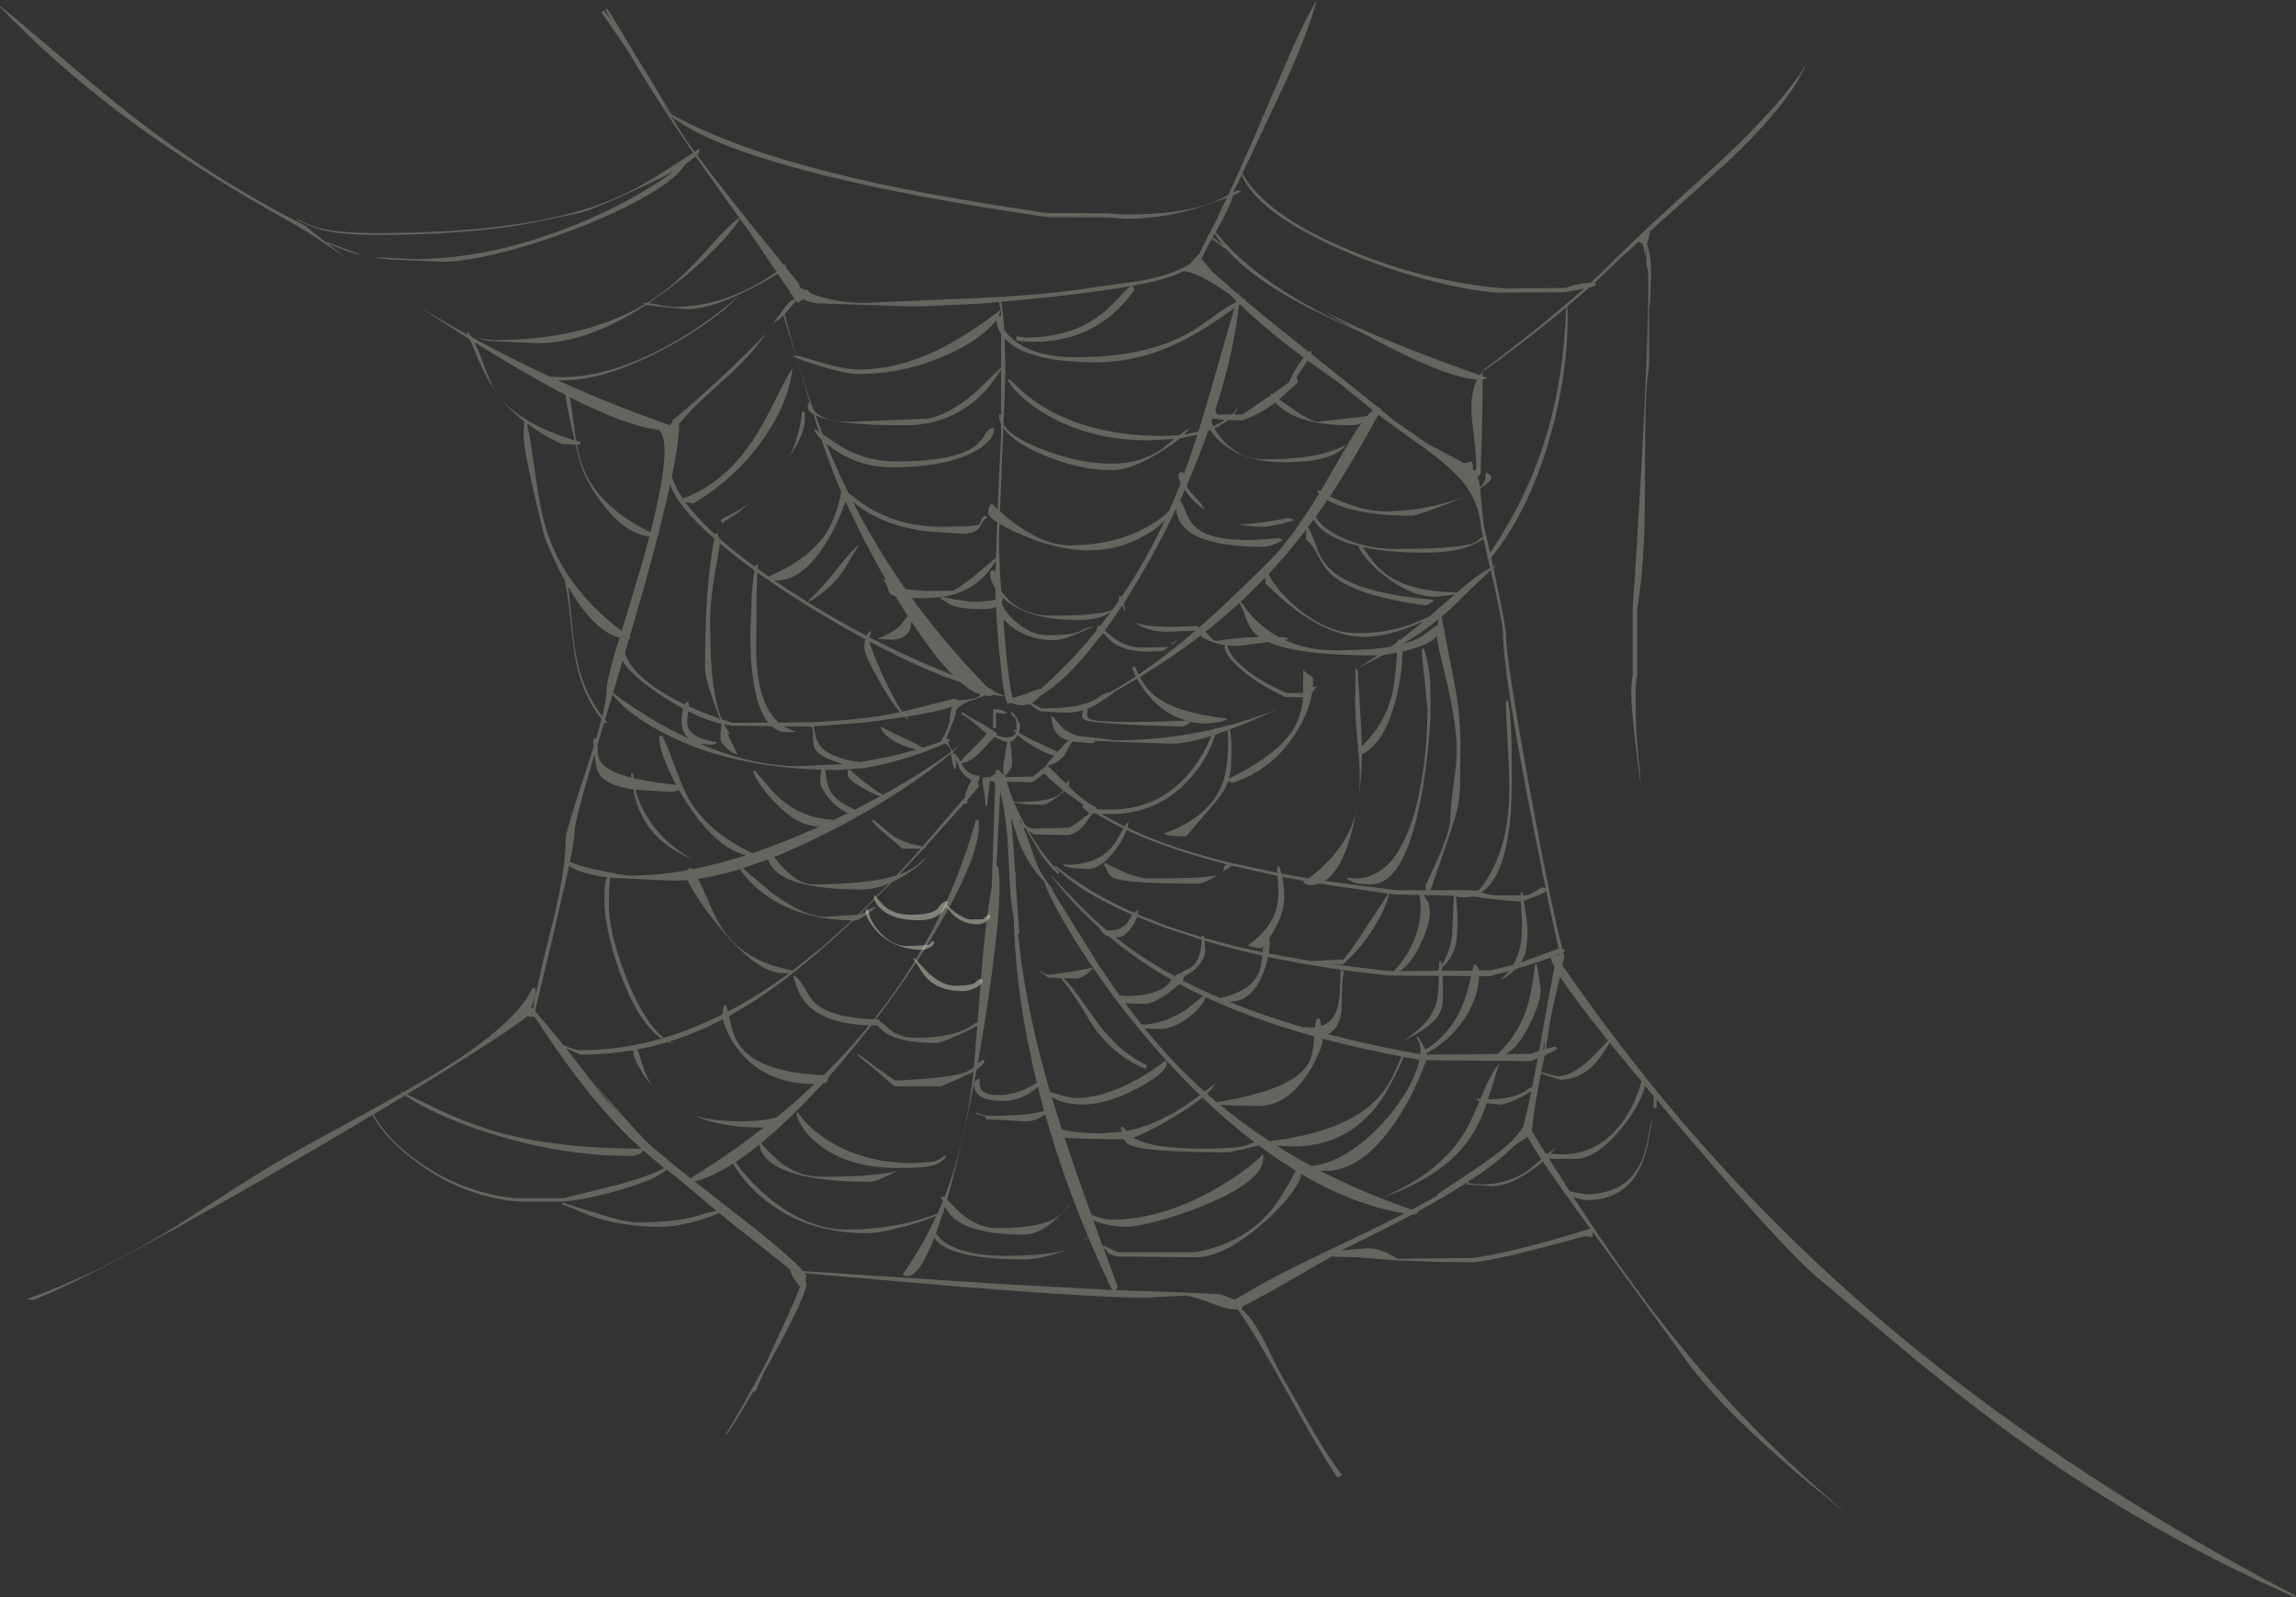 <?xml version="1.0" encoding="UTF-8" standalone="no"?>
<svg xmlns:ffdec="https://www.free-decompiler.com/flash" xmlns:xlink="http://www.w3.org/1999/xlink" ffdec:objectType="frame" height="712.05px" width="1023.4px" xmlns="http://www.w3.org/2000/svg">
  <rect width="100%" height="100%" fill="#333333" stroke="none"/>
  <g transform="matrix(1.0, 0.0, 0.0, 1.0, 183.95, -22.75)">
    <use ffdec:characterId="1538" height="42.55" transform="matrix(1.0, 0.0, 0.0, 1.0, 201.95, 422.0)" width="55.6" xlink:href="#shape0"/>
    <use ffdec:characterId="1540" height="712.05" id="am_Foreground" transform="matrix(1.0, 0.0, 0.0, 1.0, -183.95, 22.75)" width="1023.4" xlink:href="#sprite0"/>
  </g>
  <defs>
    <g id="shape0" transform="matrix(1.0, 0.0, 0.0, 1.0, -201.95, -422.0)">
      <path d="M257.05 430.35 L257.55 431.35 Q255.3 434.75 251.7 434.75 245.4 434.75 240.65 430.35 L237.85 426.9 236.05 429.3 Q232.45 432.95 225.55 432.95 214.4 432.95 209.05 428.2 205.55 425.15 205.55 422.0 L206.05 422.0 210.15 426.6 Q214.7 430.5 221.85 430.5 230.9 430.5 233.85 428.0 235.65 425.15 237.45 424.45 L238.35 424.5 238.55 425.3 238.1 426.35 241.5 429.2 Q246.2 432.65 249.15 432.65 L254.15 432.45 Q256.25 430.6 257.05 430.35 M253.0 459.2 L253.8 459.1 253.95 460.1 Q253.95 461.2 251.4 462.8 248.45 464.55 245.25 464.55 234.45 464.55 228.9 458.45 227.25 456.7 225.45 453.55 L223.0 449.85 223.5 449.8 230.2 456.75 Q236.25 462.15 241.85 462.15 248.7 462.15 250.65 460.85 L251.65 459.85 Q252.15 459.35 253.0 459.2 M203.15 432.8 Q201.95 430.6 201.95 430.05 L202.0 428.65 202.2 428.1 203.0 428.1 Q203.7 433.55 208.7 438.8 214.05 444.4 219.9 444.4 229.3 444.4 230.55 443.55 L230.95 442.85 Q231.05 442.45 232.05 442.3 L232.2 442.05 232.35 443.05 Q232.35 444.65 227.8 446.2 215.15 446.2 207.3 438.35 204.8 435.8 203.15 432.8" fill="#f3f3de" fill-opacity="0.408" fill-rule="evenodd" stroke="none"/>
    </g>
    <g id="sprite0" transform="matrix(1.0, 0.0, 0.0, 1.0, 0.0, 0.0)">
      <use ffdec:characterId="1539" height="712.05" transform="matrix(1.0, 0.0, 0.0, 1.0, 0.0, 0.0)" width="1023.4" xlink:href="#shape1"/>
    </g>
    <g id="shape1" transform="matrix(1.0, 0.0, 0.0, 1.0, 0.0, 0.0)">
      <path d="M742.3 97.0 L735.35 103.2 735.35 103.55 Q735.35 105.1 734.2 108.35 L734.05 108.9 Q735.5 112.25 735.85 118.25 736.1 122.95 735.7 128.05 735.7 134.35 735.05 137.8 L735.05 162.5 Q733.7 171.95 733.4 185.25 733.25 190.5 733.25 208.0 733.25 229.05 732.8 240.0 732.05 257.75 729.7 271.9 L729.7 301.4 Q729.05 303.85 729.05 309.6 729.05 321.5 729.45 327.85 729.7 331.85 731.45 349.85 730.85 347.4 729.05 331.9 727.1 315.15 727.1 309.6 727.1 303.85 727.75 300.95 L727.75 270.85 Q729.7 243.65 731.85 203.9 734.7 151.15 734.7 128.35 734.7 120.45 734.25 119.65 733.75 118.85 733.75 110.65 L733.7 110.15 Q733.35 111.75 733.6 112.75 733.6 113.25 733.25 113.55 L732.5 109.75 Q732.1 108.1 730.25 107.8 722.05 115.2 716.75 120.4 L710.7 126.1 711.05 126.2 711.65 126.8 Q710.8 127.55 708.35 128.2 L698.6 136.65 698.75 141.25 Q698.75 168.0 690.45 196.35 681.15 228.15 664.65 248.6 L665.5 252.55 667.05 251.85 665.65 253.1 667.3 261.1 Q671.25 279.85 671.25 282.55 671.25 294.15 682.55 355.5 691.3 403.3 696.35 422.95 697.35 423.3 697.75 423.8 L696.75 424.45 697.3 426.45 696.4 430.25 Q713.8 455.55 732.55 479.05 L732.85 479.05 733.05 479.7 Q771.75 528.05 816.15 568.8 902.85 648.3 1023.4 711.4 L1023.1 712.05 Q958.45 683.75 901.35 642.85 879.5 627.15 854.0 606.25 L810.35 569.7 Q793.45 555.45 743.1 495.75 L738.35 490.1 738.4 493.65 737.1 494.0 737.1 488.65 733.15 483.9 Q732.8 487.0 730.15 491.95 727.1 497.75 722.45 503.3 710.85 517.15 701.65 516.55 L691.25 516.55 690.2 516.1 699.7 531.05 701.6 531.45 706.7 532.35 Q725.4 532.35 731.8 517.25 733.55 513.0 734.85 505.9 736.0 499.6 736.75 498.55 736.45 499.2 735.25 506.15 733.95 513.5 731.95 518.45 725.2 534.95 707.35 534.95 705.1 534.95 702.25 533.85 L701.2 533.45 713.55 552.1 Q732.25 579.6 750.9 602.15 783.75 641.9 823.85 675.2 809.1 663.7 796.7 652.95 763.65 624.2 749.45 603.35 L709.9 549.1 709.95 551.35 709.3 551.4 706.7 551.0 686.85 556.25 Q666.1 561.75 656.5 562.7 L639.25 562.45 621.55 561.75 604.65 560.45 593.5 560.1 Q562.15 578.4 553.95 582.3 L553.75 583.15 553.35 583.45 Q558.25 587.65 563.05 596.85 L568.3 607.5 Q571.45 613.9 573.75 617.5 L584.5 636.5 Q591.65 648.95 598.0 657.3 L597.75 657.8 Q597.25 658.4 596.05 658.6 587.5 645.8 572.65 618.6 560.45 596.35 551.75 583.7 L551.2 583.7 Q547.2 583.7 541.4 581.45 533.9 578.55 528.6 577.5 L516.1 578.15 511.05 578.5 Q489.3 578.5 425.3 573.35 L358.7 567.55 Q359.45 568.6 359.45 569.2 L359.0 570.95 359.45 572.3 Q359.45 577.5 342.7 607.85 L340.35 612.15 Q337.65 618.05 336.85 620.1 L335.7 620.4 Q327.55 634.5 323.5 639.9 L323.55 639.2 Q328.55 631.35 340.05 610.15 L340.85 608.7 347.2 595.1 Q354.6 579.3 356.5 573.7 L356.5 573.6 354.4 570.6 Q352.35 567.85 352.3 566.05 L348.2 562.65 327.2 546.1 320.5 540.7 Q318.0 542.05 311.45 544.0 301.6 546.85 294.25 546.85 277.3 546.85 263.1 541.95 252.0 537.1 250.7 537.05 L250.7 536.05 264.8 540.5 Q278.55 544.9 284.2 544.9 299.55 544.9 309.25 542.4 L315.5 540.6 319.25 539.7 301.65 524.85 297.0 521.4 Q292.1 526.1 274.7 530.9 259.25 535.15 250.4 535.6 L230.4 535.6 Q206.85 533.35 186.75 518.8 171.85 508.05 166.0 497.05 L142.55 510.9 Q47.0 566.85 14.95 579.45 L11.7 579.15 Q45.7 567.0 78.45 546.6 L105.65 529.1 Q122.3 518.45 135.85 511.05 L165.0 495.1 164.95 494.95 165.45 494.7 165.5 494.8 179.25 487.15 178.55 486.5 178.55 486.4 179.6 486.95 Q192.7 479.5 198.85 475.6 230.5 455.5 237.4 440.35 L238.35 440.35 Q238.55 440.85 238.65 440.75 L238.7 442.8 Q238.7 444.45 237.55 446.95 L236.8 448.9 237.6 449.8 Q239.15 439.45 246.1 412.1 252.2 387.75 252.2 373.4 252.2 370.8 261.3 343.2 L264.55 333.0 264.55 329.35 265.5 329.35 265.6 329.5 268.15 320.5 Q258.95 309.15 256.1 291.6 255.4 287.3 254.2 275.6 253.2 265.65 252.0 260.05 L252.0 259.3 Q247.35 250.85 242.75 239.6 233.4 201.9 233.4 194.35 233.4 191.25 233.7 187.9 225.55 181.55 220.3 173.65 216.75 168.35 213.4 160.65 L209.5 151.35 207.45 150.05 Q197.9 144.0 185.5 135.85 195.9 142.25 207.0 148.45 L208.6 149.35 208.05 148.1 208.65 148.1 210.05 150.15 Q227.25 159.6 245.1 167.9 L250.9 168.1 Q273.55 168.1 301.8 151.7 311.65 145.95 320.25 139.35 327.25 133.9 329.1 131.5 327.25 134.65 319.3 140.8 310.65 147.4 299.85 153.5 271.35 169.55 250.7 169.55 L248.55 169.5 252.25 171.15 252.5 171.15 252.55 171.3 Q275.2 181.4 298.8 189.6 299.15 188.6 299.85 187.95 L299.45 187.65 Q319.5 171.1 341.7 148.5 334.2 159.1 321.9 169.95 308.35 181.9 302.7 188.95 L302.7 189.3 Q302.7 196.85 299.45 212.5 300.95 217.25 304.55 222.5 L304.5 222.1 Q323.75 215.25 337.25 193.65 341.0 187.65 346.3 176.9 351.15 167.1 353.25 164.1 351.65 179.15 340.65 195.1 328.4 212.9 309.05 224.4 L305.35 223.7 Q309.85 229.95 317.3 236.9 L318.7 238.25 318.8 237.7 319.8 237.7 320.5 239.85 Q327.45 246.0 336.65 252.7 L336.85 251.85 337.8 251.85 337.7 253.5 342.6 256.95 Q360.3 249.5 368.05 237.9 L368.7 236.9 Q372.9 230.05 374.95 219.25 370.6 209.25 366.15 195.95 363.6 193.45 362.7 191.1 L365.0 192.45 362.55 184.55 Q360.45 183.35 360.05 181.9 L360.1 180.2 360.75 179.2 361.3 180.5 355.0 159.5 353.6 158.9 353.45 158.75 354.75 158.6 349.2 140.6 Q346.95 142.9 344.65 144.1 L348.6 138.75 348.4 138.25 348.95 138.25 349.4 137.6 Q351.95 134.0 354.35 133.25 L353.8 132.45 353.6 132.4 353.7 132.3 353.0 131.3 Q352.1 130.9 351.95 130.45 L352.3 130.25 346.65 122.0 Q341.95 125.05 333.3 129.4 316.5 137.8 306.55 137.8 L294.45 136.8 288.05 135.85 Q261.7 152.95 240.05 152.95 L218.3 152.05 Q215.15 151.6 213.25 150.7 L216.4 151.2 219.75 151.65 Q260.35 151.65 287.35 135.65 L286.85 135.35 Q286.85 134.3 287.05 134.55 L287.2 135.0 288.25 135.1 Q293.3 132.0 297.85 128.35 305.75 122.05 316.4 109.95 325.1 100.1 329.55 97.1 316.65 79.25 310.1 69.8 L305.25 73.4 305.25 73.45 Q301.7 79.5 288.2 87.3 275.8 94.45 258.2 101.35 241.0 108.1 224.75 112.25 207.7 116.65 197.4 116.65 L173.8 115.7 165.6 114.55 176.1 115.1 184.6 115.5 Q220.65 115.5 260.45 98.55 275.65 92.1 288.45 84.3 295.7 79.9 300.45 76.2 294.9 79.25 286.55 83.15 263.95 93.75 258.1 94.95 234.95 99.9 228.55 100.85 202.35 104.7 167.55 104.7 149.9 104.7 141.25 101.8 136.5 100.2 131.4 97.25 132.6 97.55 135.05 98.8 137.8 100.25 140.35 101.05 149.3 103.9 167.7 103.9 232.9 103.9 268.2 90.75 280.6 86.1 292.65 78.55 L308.95 68.1 308.1 66.85 Q291.6 42.85 280.2 23.15 L268.1 5.5 268.75 4.9 269.1 4.55 272.1 8.45 269.75 3.9 270.7 3.9 Q274.5 9.65 283.3 24.75 L290.45 36.25 299.3 50.95 Q330.35 68.35 389.9 81.5 418.1 87.7 466.35 94.95 L493.75 95.1 497.55 95.45 502.1 95.6 Q525.1 95.6 538.5 90.95 542.5 89.6 546.7 87.35 L547.45 87.0 548.45 84.8 548.6 84.0 548.8 84.0 551.15 78.85 558.35 62.7 572.35 30.15 Q581.5 8.75 586.95 0.0 583.05 14.45 573.3 35.9 L556.4 71.8 553.8 77.35 Q563.85 95.45 599.55 110.7 634.35 125.55 670.6 128.6 L697.6 128.35 701.7 127.1 Q705.75 126.1 709.05 126.0 L716.45 118.95 Q731.5 103.7 766.1 72.6 795.6 45.0 805.15 28.4 797.75 46.3 768.4 73.65 L742.3 97.0 M705.45 128.8 L697.1 130.3 666.8 130.45 Q652.5 129.2 634.2 124.2 615.7 119.1 598.85 111.7 560.7 95.05 553.45 78.1 L549.8 85.45 549.85 85.7 Q551.3 85.0 551.85 84.8 L552.4 84.95 553.3 85.45 549.65 87.0 Q548.25 92.25 542.45 102.35 L541.85 103.45 Q547.2 110.1 554.4 116.45 L557.15 118.4 555.05 117.0 Q562.45 123.4 571.75 129.45 585.85 138.6 603.0 146.1 L597.75 143.15 589.05 138.15 592.05 139.7 Q615.9 151.8 659.6 167.25 661.2 164.9 663.45 163.15 677.1 152.95 690.0 142.35 L706.1 128.7 705.45 128.8 M690.2 143.5 Q676.15 154.8 660.85 165.75 L660.85 167.7 662.8 168.35 662.3 168.75 660.85 169.1 Q660.8 190.15 659.9 211.25 L658.6 212.65 659.25 214.5 659.7 217.15 Q662.15 214.8 662.15 212.2 662.15 210.3 662.7 210.7 L664.45 211.9 664.75 213.35 Q663.55 215.4 659.75 217.75 L660.5 226.05 Q661.1 233.55 662.15 237.7 L662.5 239.1 663.15 239.0 662.6 239.4 664.2 246.45 Q681.45 221.0 689.7 192.55 697.05 167.45 698.1 137.05 L690.2 143.5 M655.9 184.2 Q655.4 175.05 658.45 169.15 643.95 168.5 607.1 148.35 585.3 138.75 573.4 131.8 556.2 121.8 546.8 111.3 L540.15 106.45 Q537.25 111.7 535.55 115.3 L540.3 121.1 551.95 131.3 552.15 130.45 552.4 131.7 554.2 133.25 554.75 133.05 555.1 133.7 554.95 133.85 Q566.05 143.15 581.45 155.35 L583.35 156.85 Q583.9 156.4 584.35 156.3 L584.65 157.75 584.6 157.85 614.25 181.55 614.4 181.5 615.7 182.45 615.6 182.7 620.75 186.95 633.1 195.65 Q636.1 197.85 641.15 200.4 L649.25 204.6 652.45 206.5 655.85 205.7 Q656.4 206.35 656.55 207.65 L656.5 209.6 657.95 209.6 Q658.2 204.95 657.25 196.95 656.0 186.8 655.9 184.2 M650.95 213.55 Q644.2 205.8 626.4 193.7 L614.4 184.85 Q603.7 204.3 595.95 216.35 L592.8 221.25 Q596.7 223.15 601.2 224.75 610.35 227.95 617.0 227.95 631.5 227.95 645.8 223.75 651.75 222.0 655.55 220.0 653.65 216.65 650.95 213.55 M661.05 239.5 L660.2 235.75 Q659.7 227.3 655.6 220.05 651.5 222.1 645.7 224.35 631.6 229.9 629.2 229.9 610.5 229.9 598.8 226.0 594.55 224.6 591.65 222.9 L586.45 230.35 Q589.4 235.75 598.9 239.95 609.7 244.7 621.55 244.7 649.65 244.7 656.55 242.15 658.0 241.65 659.65 240.25 660.2 239.75 661.05 239.5 M655.7 243.15 Q648.35 246.35 634.4 246.35 618.6 246.35 607.3 243.8 L611.1 249.05 Q614.4 253.4 618.15 256.15 628.7 263.8 649.4 264.05 658.35 256.3 664.2 253.2 L663.2 248.9 662.75 248.5 663.05 248.1 661.25 240.3 Q658.55 241.95 655.7 243.15 M664.45 254.15 L656.95 261.25 647.35 270.7 642.55 274.95 648.25 304.4 Q650.95 317.95 650.95 331.8 L650.85 349.2 Q650.65 355.65 649.6 360.6 648.6 365.35 637.65 396.8 L655.2 396.8 657.05 397.05 659.25 396.8 Q671.85 381.25 672.7 355.55 672.95 347.6 672.1 333.6 671.2 318.3 671.25 312.45 L672.25 312.45 Q673.85 321.25 673.85 339.1 L673.85 353.05 Q673.55 365.35 671.85 374.55 668.5 392.55 660.25 397.85 L661.2 398.1 Q664.75 399.1 666.4 399.1 L677.75 399.1 677.75 397.8 678.6 397.8 678.8 399.05 680.8 399.0 Q682.45 398.7 687.35 395.5 L688.4 395.8 688.95 396.05 682.75 365.05 Q669.95 299.3 669.95 282.55 669.95 278.1 665.1 257.05 L664.45 254.15 M731.65 482.1 L717.45 464.75 Q714.2 470.6 710.95 474.05 704.15 481.3 695.5 481.3 L690.65 479.85 686.85 478.5 Q683.6 494.7 682.8 504.25 L688.9 514.05 689.95 514.2 693.35 511.55 691.15 514.3 695.8 514.6 Q713.95 514.6 724.9 497.65 728.55 492.0 730.6 485.55 L731.65 482.1 M693.85 425.8 L693.45 425.95 693.75 426.35 693.85 425.8 M695.3 425.15 L693.9 425.75 695.4 425.6 695.3 425.15 M691.25 426.8 L685.75 428.75 675.5 432.05 Q672.8 434.75 668.65 437.1 L672.65 432.85 664.1 435.15 659.25 435.15 Q659.0 443.95 653.5 452.95 647.05 463.35 636.0 469.45 L635.75 469.45 635.9 470.1 667.6 469.85 Q676.2 461.7 680.1 450.7 682.9 442.85 684.1 429.95 L685.1 429.95 686.0 436.05 Q686.7 439.9 686.7 441.65 686.7 447.2 681.2 457.8 676.3 467.25 671.2 469.85 L682.15 469.75 Q684.25 469.05 686.0 468.5 L686.25 467.15 Q690.8 441.6 692.85 431.0 691.3 428.15 691.25 426.8 M689.2 397.3 Q687.45 398.35 683.75 399.85 L679.2 401.5 679.95 406.55 Q680.85 412.25 680.85 414.2 680.85 422.45 679.55 425.85 L678.0 428.95 682.5 427.35 Q692.85 423.5 694.75 422.8 692.55 413.6 689.2 397.3 M677.1 401.85 L666.95 401.0 656.2 399.6 Q653.05 400.35 649.35 399.75 L649.6 399.3 649.05 399.3 Q649.65 406.4 649.65 410.6 649.65 418.55 648.55 422.35 646.95 427.6 642.75 431.35 L642.85 432.75 656.3 432.65 656.95 429.95 657.95 429.95 658.85 431.3 659.15 432.6 664.45 432.55 674.5 430.05 Q677.7 424.6 678.25 417.65 678.55 413.8 678.2 407.55 L677.85 401.8 677.1 401.85 M655.75 435.1 L643.0 435.0 643.15 440.35 643.1 446.3 Q642.85 449.5 641.5 451.95 638.05 458.1 624.8 464.25 637.8 456.45 640.3 446.75 641.15 443.45 641.25 438.0 L641.3 435.0 619.25 434.85 Q590.45 431.95 565.25 426.55 564.45 430.35 562.75 434.5 557.75 446.55 547.95 446.55 L547.85 446.55 Q563.35 452.85 581.6 458.15 L581.55 457.4 581.65 457.75 584.15 458.05 586.1 457.95 Q586.45 455.4 586.95 454.15 L588.25 454.15 588.9 457.35 Q594.8 455.4 596.45 448.0 597.15 444.85 597.3 439.55 597.45 433.75 597.65 432.55 L598.65 432.55 598.95 434.0 Q598.25 435.85 598.2 441.05 L597.95 450.25 Q597.0 458.8 591.85 460.95 611.05 466.0 633.1 469.95 L633.15 469.45 632.45 469.45 633.2 469.1 Q633.35 464.75 631.15 462.3 L632.1 462.3 Q634.35 465.5 635.25 467.8 L635.3 467.9 Q645.85 461.45 651.15 449.8 653.25 445.2 654.8 439.1 L655.75 435.1 M688.35 467.8 L688.4 467.55 688.45 466.7 688.7 463.5 687.75 467.95 688.35 467.8 M663.25 490.1 Q673.5 489.85 678.55 487.1 L681.65 485.15 682.9 484.65 685.45 471.7 682.15 473.0 635.8 472.6 632.85 479.95 Q628.9 489.3 623.85 497.25 608.3 521.95 590.5 521.95 L588.4 521.85 Q607.55 531.75 629.3 539.2 L641.3 532.65 640.25 532.65 657.6 521.1 Q666.6 515.05 671.2 511.05 676.35 506.6 678.85 502.25 L679.0 502.15 Q680.75 495.15 682.55 486.35 680.3 487.95 676.7 489.65 671.1 492.35 668.65 492.35 L662.75 491.75 662.7 491.75 Q660.0 499.5 656.7 505.0 645.3 523.9 615.7 533.95 643.05 522.55 653.95 502.8 655.7 499.65 659.45 490.9 L658.6 490.4 658.25 489.45 Q658.45 489.45 659.05 489.8 L659.8 490.0 660.95 487.25 Q664.65 478.3 668.35 473.85 L663.6 488.9 663.25 490.1 M687.3 470.95 L687.25 471.3 687.4 470.9 687.3 470.95 M716.8 463.95 Q701.45 444.85 695.35 435.25 L692.6 447.0 Q690.7 455.9 689.95 461.3 L689.1 467.55 693.2 466.5 694.2 467.5 Q692.6 468.6 688.5 470.4 L686.95 477.9 689.75 478.6 Q693.3 479.7 694.85 479.7 700.95 479.7 709.65 471.3 L715.35 465.35 716.8 463.95 M675.1 510.55 Q668.1 517.9 654.3 526.85 L654.55 527.35 656.65 527.7 659.95 528.0 Q672.3 528.0 681.35 521.5 L687.0 516.8 Q682.3 509.65 680.95 506.75 L675.1 510.55 M653.7 527.25 Q644.3 533.3 631.9 540.1 L632.1 540.15 Q631.8 541.1 629.65 541.45 L629.4 541.45 627.0 542.7 Q616.5 548.25 599.4 556.65 L598.0 557.45 609.25 556.45 Q615.65 556.35 622.85 561.1 L656.65 560.75 Q671.2 558.55 691.0 553.0 L708.9 547.7 Q694.8 528.4 687.65 517.75 684.45 520.6 680.45 523.15 671.65 528.75 664.85 528.75 L654.2 528.0 653.7 527.25 M494.4 96.9 L467.35 96.85 Q410.2 88.55 370.4 78.9 318.85 66.4 300.35 52.7 L302.35 56.0 299.85 52.3 299.0 51.65 Q304.4 60.45 308.4 65.95 L309.65 67.65 311.4 66.45 311.6 66.2 311.75 67.15 Q311.75 68.0 310.75 69.15 319.85 81.45 332.55 97.3 L349.45 118.25 350.0 117.7 350.4 119.15 350.3 119.3 356.2 126.55 356.15 127.2 356.2 127.2 356.55 127.8 356.85 128.85 357.5 128.5 358.4 129.25 359.95 129.3 361.2 130.7 Q363.3 131.6 366.4 132.5 375.25 135.0 385.9 135.0 L438.25 132.75 Q459.15 131.85 477.65 129.5 L505.7 125.6 Q521.9 123.1 530.55 117.5 L531.85 116.0 534.1 113.4 534.3 113.7 Q535.65 110.65 538.5 105.2 L538.2 104.95 538.55 104.65 538.85 104.3 538.95 104.35 540.7 101.0 542.8 97.0 543.7 94.7 546.9 88.1 536.55 91.8 Q519.35 97.5 502.1 97.5 L497.9 97.25 494.4 96.9 M540.55 105.7 L545.15 109.4 541.4 104.25 540.55 105.7 M543.45 139.25 Q547.6 136.3 551.0 134.6 L551.1 134.2 548.1 131.2 Q533.55 121.05 527.5 120.9 524.95 122.2 521.7 123.35 515.75 125.4 504.8 127.4 L505.7 129.15 Q500.75 136.35 493.65 141.85 479.9 152.4 460.2 152.4 L455.4 152.1 453.05 151.75 453.05 149.8 454.3 150.15 457.25 150.45 Q478.0 150.45 491.4 139.7 494.8 136.95 499.5 131.8 502.6 128.45 504.15 127.5 483.65 131.15 446.25 134.55 447.15 139.5 447.6 146.9 449.35 149.85 453.25 152.6 462.65 159.25 479.7 159.25 511.15 159.25 530.55 148.05 534.05 146.05 543.45 139.25 M552.2 135.9 Q550.0 157.25 541.6 183.15 L541.75 183.1 542.1 183.7 542.4 184.75 549.15 184.75 Q551.05 182.9 552.15 180.85 551.45 182.9 549.95 184.75 L553.8 184.75 566.5 176.15 566.3 175.65 566.6 175.3 567.1 175.7 569.2 174.2 574.65 170.3 Q575.6 167.55 578.8 162.6 L581.05 159.35 579.9 158.5 Q564.6 147.1 552.6 135.6 L552.2 135.9 M525.55 194.0 Q528.35 191.8 530.2 191.1 L527.9 193.7 534.2 192.35 539.45 174.75 550.2 137.35 Q539.4 145.2 530.35 150.15 509.75 161.5 488.6 161.5 461.9 161.5 450.9 153.6 449.15 152.35 447.85 150.9 L448.15 166.7 447.3 189.25 Q450.6 194.65 463.5 199.85 480.45 206.7 495.6 206.7 508.55 206.7 518.15 199.95 L523.5 195.65 511.7 196.3 Q486.9 196.3 467.5 185.45 460.25 181.4 455.0 176.45 450.55 172.3 449.15 169.15 L450.1 169.15 455.4 174.2 Q460.85 179.0 467.45 182.75 488.3 194.35 518.85 194.35 L525.55 194.0 M546.15 197.3 Q553.45 204.75 563.7 204.75 581.35 204.75 591.5 201.65 596.7 200.1 599.95 198.25 594.6 206.05 572.3 206.05 554.9 206.05 544.75 197.6 541.5 194.95 539.5 191.75 L538.5 192.15 Q534.15 204.5 528.85 216.65 L529.4 217.55 Q530.55 219.3 534.95 224.05 535.7 224.85 536.85 227.3 L532.85 224.0 Q530.05 221.35 528.1 218.35 L526.0 223.0 Q527.15 224.45 528.25 227.5 530.05 232.25 532.35 234.55 L535.5 236.9 536.95 237.65 Q547.0 242.3 569.85 239.85 L570.7 240.1 571.8 240.8 Q566.3 243.75 563.35 243.75 546.55 243.75 536.95 240.45 532.7 239.0 529.9 236.9 L527.25 234.45 Q524.7 231.45 524.25 227.2 L524.25 226.7 519.25 236.9 514.85 245.25 Q507.95 258.05 500.95 268.8 L501.45 271.9 501.65 272.85 Q500.8 271.45 500.25 269.85 L492.45 281.1 Q495.95 284.1 496.8 284.7 502.5 288.6 508.6 288.6 518.55 288.6 521.1 288.3 L518.2 290.2 Q503.2 291.5 496.25 286.55 494.85 285.6 492.2 282.8 L491.6 282.25 484.8 290.8 Q479.7 296.9 475.0 301.4 468.85 307.2 463.5 310.3 461.7 312.4 459.9 313.4 L461.05 314.0 464.1 315.7 Q475.8 315.85 482.8 313.95 L482.75 313.75 483.45 313.75 Q486.2 312.95 488.2 311.8 491.0 309.85 492.15 309.25 493.3 308.65 494.7 308.6 500.35 305.45 506.3 301.5 L506.25 301.4 Q505.0 298.85 504.7 297.35 L505.7 297.05 507.55 300.65 Q518.2 293.4 529.8 283.7 L532.95 281.05 520.8 281.6 Q511.2 281.6 505.65 277.35 512.7 280.35 534.1 279.0 L534.1 280.05 536.95 277.55 Q549.75 266.15 566.6 249.25 575.45 240.4 587.95 220.0 L587.25 219.2 587.25 218.2 588.55 219.0 594.85 208.25 Q602.5 194.85 605.6 190.3 L607.0 188.35 Q605.2 189.6 602.2 189.6 583.0 189.6 573.15 183.35 570.2 181.5 568.45 179.4 562.05 184.45 553.8 187.35 L547.35 187.25 Q544.9 189.25 541.3 190.95 543.2 194.3 546.15 197.3 M546.0 187.2 L540.45 186.55 539.95 188.15 540.8 190.0 Q543.7 188.65 546.0 187.2 M526.05 195.35 Q522.5 198.25 516.6 201.85 504.0 209.6 495.6 209.6 480.6 209.6 463.75 202.25 451.3 196.8 447.25 190.75 L446.7 203.5 445.7 227.95 Q451.6 233.3 457.7 236.9 L458.0 237.1 Q468.1 243.1 476.9 243.1 493.95 243.1 507.35 236.9 L510.45 235.35 Q517.45 231.6 521.15 227.65 L523.7 221.65 526.25 215.2 Q525.35 213.4 525.35 212.85 525.35 210.75 525.9 210.5 L527.6 210.6 527.5 211.9 Q530.6 203.5 533.75 193.75 L526.05 195.35 M598.3 171.8 L582.8 160.65 579.65 165.5 578.0 167.9 578.65 170.3 570.15 178.05 577.3 183.05 Q584.8 188.0 587.25 188.0 L599.3 186.7 609.25 185.5 Q610.65 183.85 611.95 182.9 L598.75 172.2 598.3 171.8 M354.9 134.0 L350.7 138.9 349.8 140.0 Q352.15 149.5 354.8 158.6 L355.7 158.6 366.35 161.7 Q376.95 164.75 382.65 164.75 402.25 164.75 423.05 153.35 434.0 147.35 446.1 138.05 L445.95 137.5 445.25 134.7 445.55 134.6 436.95 135.35 408.5 136.65 364.1 135.2 Q361.3 134.75 358.8 133.8 L357.75 133.45 357.15 133.95 355.55 135.0 354.9 134.0 M333.7 102.85 L329.8 97.45 Q326.8 102.6 318.65 110.9 308.85 120.9 296.9 129.65 L289.05 135.15 Q292.95 135.5 294.65 136.15 L300.1 136.8 Q318.45 136.8 335.5 127.7 341.9 124.3 346.1 121.15 L333.7 102.85 M363.45 185.05 L366.65 193.55 368.0 194.5 375.45 199.4 Q386.5 205.7 399.4 205.7 426.45 205.7 435.35 198.3 437.3 196.65 439.4 193.2 440.8 190.9 442.45 190.9 L442.7 190.35 Q442.95 190.15 442.95 192.2 442.95 194.0 440.8 196.45 438.15 199.4 433.35 201.8 420.4 208.3 397.45 208.3 384.1 208.3 373.0 201.2 L368.4 197.95 Q372.15 207.15 376.25 215.8 L376.5 215.8 377.2 217.75 378.15 219.75 382.05 222.7 Q386.05 225.75 390.1 227.9 403.1 234.8 419.55 234.8 435.25 234.8 436.75 233.65 L437.2 232.1 Q437.35 230.9 438.9 229.9 L439.4 230.05 Q439.95 230.3 440.05 230.9 438.85 231.4 438.0 232.65 L436.65 235.0 Q435.85 236.2 434.45 236.9 432.4 237.9 429.15 237.9 L413.15 236.9 Q398.5 234.95 388.1 229.15 383.05 226.3 380.0 223.45 383.45 230.25 387.3 236.9 394.8 250.1 403.65 262.65 L412.4 263.4 424.9 263.25 Q430.75 260.0 437.05 254.45 441.9 250.15 443.95 248.65 L444.35 236.9 444.4 234.75 444.5 232.8 Q440.5 230.15 440.5 228.95 440.5 226.8 441.0 225.7 L442.0 224.4 444.7 227.05 Q445.5 207.1 446.2 194.65 L446.2 188.95 Q445.25 186.9 445.25 184.75 L446.2 184.75 446.2 164.85 Q440.85 172.95 436.35 177.05 422.6 189.6 403.3 189.6 372.9 189.6 363.55 185.1 L363.45 185.05 M363.8 184.0 Q368.4 188.0 379.1 188.0 L413.8 186.6 Q423.15 184.7 434.35 175.3 L441.8 168.15 446.2 163.85 446.2 148.8 Q444.4 146.0 444.05 142.65 442.45 144.95 439.7 147.4 434.05 152.4 425.25 156.7 404.75 166.7 382.65 166.7 377.65 166.7 367.4 163.7 359.95 161.55 355.1 159.55 358.6 171.55 362.65 182.8 L363.8 184.0 M358.75 184.2 L358.8 186.7 Q358.8 193.35 351.85 203.65 356.35 194.55 357.5 183.45 L358.45 183.45 358.75 184.2 M446.2 139.55 L446.15 138.25 445.15 140.85 446.2 140.85 446.2 139.55 M445.5 233.45 L445.4 236.9 445.25 240.3 Q445.25 248.8 446.25 263.3 L447.25 264.75 447.5 264.7 447.45 264.95 448.55 266.3 Q455.8 274.45 468.8 274.45 489.7 274.45 495.8 271.9 L498.7 267.8 Q498.7 265.9 498.85 265.65 L500.0 265.9 Q509.3 252.2 516.85 236.9 L519.25 231.9 Q516.85 234.5 513.25 236.9 L509.05 239.4 Q497.9 245.35 485.2 245.35 471.65 245.35 455.3 238.35 L452.05 236.9 Q448.35 235.15 445.5 233.45 M441.35 256.4 Q441.35 254.35 441.9 254.2 L443.6 254.45 443.65 257.05 443.9 249.85 Q436.1 263.6 420.0 266.1 L425.45 267.15 433.05 268.25 Q440.4 268.25 443.75 267.15 L443.65 262.3 442.3 259.75 Q441.35 257.5 441.35 256.4 M438.25 271.5 Q428.0 271.5 423.6 269.6 420.65 267.45 419.4 266.95 L419.4 266.2 412.4 266.65 406.4 266.55 Q419.5 284.6 435.35 301.4 L440.15 306.45 Q441.15 306.75 442.15 307.5 444.3 309.1 447.85 310.2 444.6 310.35 442.8 309.6 442.6 310.2 440.7 310.2 L438.65 310.0 Q438.0 310.55 436.25 311.1 L431.65 312.7 Q428.05 314.15 426.2 316.5 426.0 318.95 424.1 323.45 422.0 328.4 422.0 329.35 L422.05 329.7 422.95 329.35 423.3 330.2 422.45 330.7 424.1 334.05 424.45 334.75 428.15 331.95 424.7 335.15 425.05 335.9 425.55 335.7 427.6 338.5 428.15 339.55 Q429.3 337.9 433.4 333.85 438.7 328.65 439.85 327.1 L434.3 322.4 Q429.85 318.9 428.5 318.3 428.5 317.95 428.85 317.7 L429.15 317.35 Q431.3 319.2 436.65 322.05 442.0 324.9 444.6 327.1 L444.0 327.7 444.1 327.75 Q446.6 328.7 448.5 328.7 451.85 328.7 452.85 326.8 L451.75 325.45 452.7 325.45 453.1 325.8 453.05 323.35 Q453.05 321.15 452.5 320.2 L450.45 318.0 451.1 317.35 Q452.4 318.55 453.6 320.85 454.65 322.85 454.65 323.5 454.65 325.05 454.1 326.5 457.0 328.45 463.45 331.45 L471.35 335.1 473.0 333.3 476.2 330.05 Q472.45 328.85 470.7 326.5 469.55 324.9 469.1 322.4 L468.45 318.95 Q470.0 319.85 473.35 324.25 476.15 326.7 480.75 328.1 L488.45 328.9 496.9 330.0 Q519.6 330.0 541.4 324.95 L541.75 324.15 541.9 324.8 Q555.7 321.55 569.2 316.25 557.05 321.9 547.45 325.45 L548.25 325.45 Q548.9 328.4 548.9 334.1 548.9 341.4 548.25 345.1 L547.85 347.0 Q571.35 335.6 577.75 322.75 580.25 317.7 580.8 311.25 L580.85 310.85 573.1 310.7 Q561.35 305.55 553.15 298.4 545.5 291.75 545.85 287.55 542.4 287.05 539.55 285.9 L536.95 284.7 Q535.4 283.85 535.4 283.2 L535.4 283.1 Q522.9 292.75 508.75 301.4 L508.15 301.75 509.05 303.5 Q511.4 307.5 514.85 310.25 524.4 317.85 546.95 320.25 546.75 321.0 543.7 321.8 L538.2 322.55 Q523.65 322.55 513.15 311.35 509.55 307.5 507.0 302.85 L506.85 302.55 496.2 308.7 496.6 308.75 488.75 314.05 484.65 315.95 484.55 317.65 Q484.2 319.75 485.85 320.5 490.7 322.7 528.6 321.25 L529.45 321.5 Q530.35 321.8 530.55 322.2 L527.3 323.85 Q488.35 322.9 483.75 320.95 481.9 320.15 482.45 318.15 L482.85 316.55 Q479.2 317.65 475.6 317.65 L468.3 317.35 463.45 317.0 Q460.5 315.2 459.1 313.8 L456.3 314.4 Q453.95 314.4 452.1 313.8 L450.85 313.3 449.15 313.75 Q447.8 311.4 446.55 301.4 L445.15 287.85 Q444.3 277.75 443.95 270.55 441.75 271.5 438.25 271.5 M405.85 280.0 Q404.15 285.15 396.8 285.15 L392.75 284.95 391.1 284.7 Q398.2 282.0 401.35 278.75 L404.6 274.55 399.1 265.7 Q397.45 265.3 396.85 264.7 396.2 264.1 395.65 262.1 395.0 259.95 393.7 258.35 L394.8 258.35 Q388.9 248.1 383.3 236.9 L376.85 223.55 375.2 228.0 Q373.35 232.6 371.15 236.9 L368.9 240.85 Q358.2 258.7 346.45 258.7 L345.1 258.7 346.7 259.75 Q366.05 272.8 386.2 283.4 386.95 281.8 388.2 281.25 388.3 281.65 388.0 282.55 387.75 283.2 387.65 284.1 405.8 293.55 424.7 300.95 416.45 292.65 406.2 277.0 L405.85 280.0 M446.65 269.05 Q448.1 273.35 453.5 277.75 460.25 283.2 466.85 283.2 476.65 283.2 480.75 281.65 L483.75 280.25 Q485.5 279.45 487.5 279.0 484.35 280.8 479.45 282.8 473.05 285.35 469.95 285.35 458.9 285.35 450.85 279.35 L447.2 276.05 447.4 278.85 Q448.55 293.0 449.65 301.4 450.5 308.0 451.35 311.1 454.75 310.3 458.4 308.85 462.25 307.25 464.2 306.9 L470.1 301.4 Q480.25 291.65 489.1 280.7 L488.8 280.6 489.25 279.0 490.1 279.0 490.3 279.15 495.05 272.95 Q489.75 276.4 480.8 276.4 457.6 276.4 447.2 266.6 L447.1 266.5 446.55 268.1 446.65 269.05 M334.25 224.15 Q328.7 229.1 323.2 232.2 L322.3 233.1 Q321.4 233.6 321.4 231.55 L326.5 228.95 Q330.6 226.8 334.25 224.15 M360.1 267.95 Q366.05 262.6 373.65 252.95 380.3 244.6 383.0 242.75 381.0 245.75 375.85 254.5 370.05 262.75 361.05 267.95 L360.1 267.95 M341.05 257.6 L337.6 255.2 Q337.15 263.8 337.15 279.0 L337.05 289.8 Q337.15 296.25 337.9 301.4 L338.35 304.3 Q340.65 316.45 347.05 322.05 L361.7 321.9 Q385.45 320.9 401.15 317.5 397.7 313.55 392.95 305.4 L390.7 301.4 Q385.25 291.65 385.25 288.4 385.25 286.55 385.65 284.95 367.35 275.05 349.95 263.65 L341.55 257.95 340.75 257.7 341.05 257.6 M335.25 263.0 Q335.65 257.7 336.3 254.25 327.6 247.95 320.75 242.15 L320.75 243.4 318.65 255.5 Q316.55 267.25 316.55 277.7 316.55 292.15 317.5 301.4 L317.7 303.1 Q318.95 313.9 321.75 320.65 L326.45 322.2 342.4 322.1 Q337.35 315.95 335.5 301.4 L335.25 299.3 Q334.3 290.8 334.5 280.65 L334.9 272.15 Q334.9 267.95 335.25 263.0 M387.6 285.95 Q388.0 289.15 393.65 301.4 L393.95 302.1 Q398.65 312.25 402.15 317.25 L425.25 311.5 426.4 311.8 427.25 312.1 Q434.05 311.85 436.3 310.5 L437.05 309.6 Q432.9 308.25 428.05 304.05 L420.45 301.4 Q409.05 297.05 393.2 288.9 L387.6 285.95 M400.7 319.95 L386.5 321.95 362.6 323.8 363.25 327.0 Q363.85 330.05 365.3 332.1 369.45 337.85 383.1 339.7 391.95 338.4 400.4 336.3 L408.55 334.1 Q403.45 333.05 399.25 330.75 393.75 327.7 392.4 324.15 L393.25 324.15 Q394.85 325.35 403.65 329.35 408.85 331.7 411.25 333.3 L419.3 330.65 419.25 330.65 Q421.8 326.95 423.4 321.4 L423.55 320.9 423.3 320.9 Q423.3 318.75 424.4 314.95 418.0 317.3 403.85 319.5 L405.25 320.9 Q404.35 320.5 403.25 319.6 L400.7 319.95 M378.1 343.2 L379.1 343.2 Q380.2 344.6 384.7 348.15 389.35 351.85 393.55 354.3 410.55 344.95 423.85 335.2 423.55 332.55 421.15 331.35 414.95 334.4 404.35 337.75 395.1 340.65 387.05 342.0 L385.25 342.55 384.45 342.4 373.75 343.2 367.95 343.15 Q368.25 349.7 370.35 353.0 373.3 357.65 381.05 360.9 L392.25 355.0 Q389.25 353.9 384.85 351.4 377.8 347.5 377.8 345.3 L377.85 343.3 Q377.95 343.55 378.1 343.2 M336.5 343.5 L341.75 349.7 Q345.7 354.4 349.35 357.35 358.6 364.75 371.6 365.5 L378.0 362.4 Q375.0 361.3 371.75 358.25 369.15 355.8 367.3 352.8 365.6 350.05 365.6 348.7 365.6 345.2 366.2 343.1 325.3 341.85 296.85 327.3 280.2 318.8 273.05 309.65 L269.65 320.85 270.7 322.05 269.75 322.4 269.35 321.95 266.3 332.0 266.4 334.05 Q266.4 337.75 267.95 339.85 270.9 343.95 281.45 346.65 L281.25 344.8 282.25 344.8 282.4 346.85 Q290.0 348.7 301.35 349.9 299.3 346.05 297.6 342.1 293.95 333.6 293.95 329.7 293.95 327.65 294.1 327.65 L294.25 328.05 295.25 328.05 Q297.35 332.1 300.8 341.75 L304.1 350.15 304.5 350.65 304.4 350.75 Q305.6 353.55 306.75 355.65 315.2 370.8 335.4 380.3 349.75 375.45 365.45 368.35 L364.95 368.35 Q355.6 368.35 345.6 357.9 338.35 350.35 335.55 343.85 L336.5 343.5 M326.45 323.5 L322.8 322.95 Q323.85 325.1 325.15 326.75 L324.5 327.4 323.85 326.35 325.25 329.2 Q327.85 334.2 328.7 336.35 326.6 336.0 323.8 333.4 321.1 330.9 321.1 329.55 L321.25 325.85 321.4 322.85 322.05 322.85 322.0 322.75 Q314.95 321.2 306.8 317.1 L306.75 317.45 Q306.15 321.15 306.35 322.75 307.2 328.95 319.45 330.85 L319.3 331.4 Q318.75 331.95 316.7 331.95 L311.9 331.5 Q335.4 341.55 356.2 341.55 L375.9 340.6 Q364.9 337.65 363.0 333.35 362.3 331.8 362.4 328.2 362.5 325.55 361.85 323.85 L360.75 323.85 349.35 323.75 Q351.85 325.35 354.9 326.1 L351.3 326.45 Q347.1 326.45 343.95 323.7 L326.45 323.5 M331.1 387.05 L344.45 398.3 Q358.6 408.65 367.9 408.65 L382.4 407.75 396.25 393.85 Q389.8 396.5 383.95 396.5 354.35 396.5 345.6 388.2 343.2 386.0 342.4 383.05 L331.1 387.05 M329.85 387.45 Q319.75 390.5 311.1 391.75 312.8 394.8 314.6 399.05 318.75 408.75 321.05 412.55 330.75 428.55 353.25 432.55 L353.3 432.65 366.65 422.0 379.75 410.3 Q356.2 409.9 340.7 398.6 335.65 394.9 331.95 390.4 L329.85 387.45 M362.05 394.2 Q386.95 394.2 399.6 390.25 L406.55 382.65 410.3 378.3 402.35 378.3 394.25 371.45 Q389.65 367.45 388.5 365.75 L389.5 365.45 396.9 371.75 Q402.9 376.0 411.25 377.25 L430.05 355.45 Q430.7 351.7 433.05 347.75 428.85 345.5 427.5 341.9 L425.85 338.05 426.2 339.95 Q426.2 341.95 426.0 342.25 L425.55 342.85 Q424.35 341.1 423.9 335.85 415.95 342.7 404.0 350.7 387.95 361.4 370.1 370.5 356.75 377.3 345.05 382.05 346.85 384.6 350.0 387.7 356.7 394.2 362.05 394.2 M397.55 393.25 L383.15 407.6 385.5 406.8 387.55 405.3 Q388.7 404.55 390.8 404.3 L386.1 407.85 Q382.45 410.3 381.35 410.3 L380.35 410.3 Q357.75 431.7 339.45 444.0 332.15 448.9 324.95 452.85 L325.9 457.25 Q327.45 463.3 330.6 467.15 339.55 478.05 367.1 479.3 377.95 468.55 387.4 457.05 367.8 456.4 359.6 447.55 356.75 444.45 355.2 440.15 L353.6 435.15 354.55 435.15 Q356.7 436.9 358.9 440.85 361.3 445.15 363.15 446.95 369.75 453.4 389.05 454.4 L389.15 454.15 389.65 454.25 395.2 447.0 Q422.8 409.7 435.0 365.45 L435.95 365.45 436.25 366.05 436.3 368.35 Q436.3 380.35 422.2 406.05 409.35 429.4 390.4 454.45 L392.1 454.5 392.1 455.3 393.1 455.95 Q394.25 456.8 396.5 458.8 401.15 462.6 407.85 462.6 421.2 462.6 428.6 459.5 432.45 457.9 435.0 455.8 L435.5 455.9 435.7 456.0 437.7 431.0 Q439.3 410.7 442.0 395.65 L443.6 350.15 Q443.6 348.25 442.2 348.25 L441.15 348.25 441.15 348.4 440.6 353.5 Q440.05 357.0 440.05 358.95 L439.4 359.6 438.85 354.2 437.9 348.4 438.25 346.45 440.05 346.45 440.6 346.2 Q440.85 346.25 441.0 346.8 L442.25 345.7 443.95 344.55 443.6 344.15 443.85 343.65 444.6 342.85 445.55 343.7 445.75 343.6 446.1 344.2 447.15 345.15 447.8 345.15 447.5 344.9 Q447.2 344.5 447.2 342.35 447.2 340.6 448.05 336.1 L449.0 330.65 Q447.45 330.5 446.0 329.8 L443.3 328.45 436.35 335.85 Q431.5 340.4 428.45 340.05 L429.25 341.6 Q431.5 345.2 435.95 345.8 L436.3 345.3 Q436.6 345.2 436.6 347.25 L435.6 349.1 435.95 348.7 436.3 350.65 431.35 356.4 Q431.1 357.3 431.1 358.15 L429.8 358.3 429.8 358.15 412.55 377.4 413.05 377.45 411.75 378.3 411.7 378.3 400.85 389.85 403.95 388.6 Q407.6 386.95 410.05 384.55 L412.75 382.2 Q410.1 386.2 402.2 390.8 399.85 392.2 397.55 393.25 M447.05 318.2 L443.95 317.65 443.95 324.5 442.65 324.8 442.65 316.05 445.55 316.3 Q447.15 316.7 449.15 318.0 L447.05 318.2 M450.3 330.6 L450.75 334.25 451.1 339.45 Q451.1 341.6 450.3 343.05 L448.5 345.45 447.85 345.2 448.05 346.05 448.5 346.45 460.5 346.1 Q463.9 343.1 466.35 341.5 L466.05 341.55 Q467.45 339.45 469.85 336.75 466.45 335.95 461.9 333.4 456.45 330.35 453.6 327.6 L453.05 328.45 Q451.7 330.35 450.3 330.6 M466.85 341.35 Q468.4 342.45 475.25 349.45 L475.95 348.4 476.3 347.9 Q476.6 347.8 476.6 349.85 L476.35 350.55 Q482.9 357.1 488.6 359.9 L488.8 360.75 489.25 360.75 494.95 360.9 Q516.4 360.9 530.1 344.55 534.6 339.2 538.1 332.15 L539.95 328.05 Q528.95 331.5 522.1 331.5 L506.2 331.0 487.65 330.2 487.9 330.65 Q488.0 331.3 486.0 331.3 L478.0 330.55 Q476.6 332.4 474.85 336.05 L474.55 336.5 474.95 336.7 474.25 336.9 Q471.6 340.1 466.85 341.35 M444.9 386.1 Q445.55 391.5 445.55 394.85 445.55 409.6 441.25 439.95 438.85 457.2 435.8 474.05 437.05 472.95 438.25 472.35 L438.9 473.2 Q438.1 474.9 435.3 476.8 433.1 488.8 430.55 500.55 426.3 520.35 422.1 534.75 L428.6 541.15 Q436.4 547.45 444.25 547.45 463.55 547.45 471.0 542.7 473.3 541.2 475.0 538.85 476.85 536.25 477.25 535.9 475.4 539.2 470.5 543.65 463.1 550.35 456.3 550.35 433.95 550.35 425.3 543.1 422.65 540.85 421.15 537.85 L420.55 539.85 420.7 540.45 420.3 540.65 417.2 549.75 Q421.25 556.0 433.3 558.5 439.75 559.8 447.2 559.8 465.4 559.8 474.45 557.4 L474.2 557.5 Q464.65 561.4 455.65 561.4 439.75 561.4 429.5 558.9 419.05 556.4 416.5 551.65 408.5 572.35 402.35 568.1 411.1 555.65 417.4 541.95 412.0 544.2 403.95 546.5 392.45 549.7 386.55 549.7 358.35 549.7 339.55 533.75 333.4 528.5 328.95 522.15 L326.75 518.75 Q317.25 524.75 309.6 526.6 L327.65 540.75 Q352.8 560.25 358.05 566.7 L358.15 566.6 443.75 572.2 495.7 575.05 Q490.1 563.35 485.15 551.65 L482.5 553.4 483.2 552.75 485.0 551.3 Q473.6 524.05 465.9 496.8 L464.9 497.4 Q461.05 499.85 457.6 499.85 L439.65 498.9 439.2 497.9 Q438.6 497.25 435.3 496.75 L435.0 495.95 437.3 496.7 Q439.45 497.4 441.35 497.4 457.45 497.4 464.7 495.4 L465.45 495.2 463.75 488.9 462.65 484.55 459.15 487.15 Q453.4 490.75 447.0 490.75 437.35 490.75 434.9 486.55 434.15 485.2 434.15 483.55 L434.35 481.95 Q435.0 481.95 435.0 481.65 436.45 480.35 436.6 480.95 L436.65 483.35 Q437.05 488.15 444.25 488.15 451.65 488.15 457.55 485.2 459.8 484.1 462.15 482.6 452.65 443.95 451.85 408.95 451.0 404.55 450.5 399.45 450.1 394.95 449.5 381.4 448.7 363.9 445.85 352.95 L445.2 365.0 444.2 386.1 444.9 386.1 M483.1 358.85 L482.0 358.05 476.15 354.0 474.45 352.7 471.8 354.85 Q466.75 358.8 464.1 358.8 L456.7 358.45 452.05 357.75 Q454.15 362.7 457.1 368.0 459.35 369.35 460.85 369.35 L476.6 369.0 Q479.15 367.7 483.05 364.5 L485.65 362.55 485.35 362.5 482.45 359.6 482.75 358.8 483.1 358.85 M473.95 352.3 Q469.6 348.85 465.4 344.8 L460.2 348.7 448.7 348.45 Q449.95 352.8 451.95 357.5 468.2 357.7 472.7 353.8 L473.95 352.3 M455.1 366.75 L455.75 367.15 454.0 364.8 455.1 366.75 M456.1 368.75 Q458.05 373.15 460.5 380.75 462.4 386.7 465.4 391.3 L465.55 391.3 467.1 393.75 469.75 396.8 468.25 395.55 489.6 430.0 498.95 443.65 501.45 443.95 Q515.25 443.95 520.4 438.95 L522.25 436.75 Q507.05 428.2 494.2 417.35 L493.0 417.1 491.45 415.65 Q490.4 414.75 490.4 414.2 L490.6 414.25 Q478.4 403.35 468.45 390.3 L468.45 390.0 Q480.4 403.35 489.9 411.7 L493.4 414.7 Q499.0 415.1 502.15 411.7 L504.75 407.8 Q480.75 397.45 469.95 386.1 L470.75 386.1 Q485.35 397.95 505.5 406.9 L507.0 405.6 507.3 406.9 507.15 407.65 521.15 413.1 535.6 417.75 535.6 417.1 536.7 417.1 536.8 418.1 Q549.0 421.6 562.8 424.5 L562.9 423.2 563.1 421.65 562.25 422.65 Q557.35 422.3 556.4 421.35 567.2 413.5 569.2 403.8 569.95 400.2 569.75 395.15 L569.45 390.45 549.15 385.9 545.15 388.5 545.45 387.2 Q545.6 386.1 546.7 385.25 537.35 382.85 528.95 380.2 513.75 375.4 502.15 370.0 500.5 374.5 496.6 379.55 490.45 387.4 484.7 387.4 L478.5 386.95 Q474.65 386.45 474.0 385.75 L473.85 385.35 475.6 385.45 Q489.65 385.45 496.4 376.55 497.9 374.6 500.25 370.05 L500.7 369.3 Q494.1 366.1 488.7 362.7 L486.95 362.6 483.7 367.15 Q479.4 372.25 475.6 372.25 L460.85 371.95 458.45 370.35 Q465.05 381.6 472.35 389.0 L471.7 389.65 Q465.95 384.7 461.6 376.85 L457.35 369.6 456.4 368.95 456.1 368.75 M454.0 374.75 L450.6 364.15 Q451.35 371.5 451.9 380.4 L452.45 388.7 452.7 388.7 452.65 392.3 454.35 415.8 453.8 416.35 Q456.6 445.8 466.3 480.6 L468.1 486.85 473.95 488.45 Q477.45 489.45 479.35 489.45 491.7 489.45 506.15 481.55 510.75 479.05 515.35 475.8 L519.8 472.6 Q501.95 453.0 487.3 431.5 L485.05 433.7 Q482.05 436.15 479.5 436.15 L474.2 436.0 Q477.45 439.45 481.5 445.1 L489.3 456.05 Q499.4 469.45 511.2 474.8 L511.1 475.4 510.55 476.45 Q496.5 470.65 487.2 457.35 478.6 442.65 472.75 435.95 L467.35 435.8 463.45 432.9 Q463.95 432.75 465.0 433.55 466.2 434.5 468.0 434.5 L478.55 433.0 487.2 431.35 482.8 424.8 Q469.55 404.45 465.3 392.8 458.1 385.45 454.0 374.75 M582.95 235.1 L583.05 235.1 Q584.25 236.75 586.65 243.45 588.8 249.4 592.15 253.0 602.95 264.35 638.6 267.3 L638.95 267.95 635.7 269.9 Q602.85 265.45 592.9 255.6 590.25 253.0 587.45 247.55 584.85 242.65 582.2 240.5 L582.2 236.05 Q576.2 243.9 569.9 251.0 L565.45 255.9 Q566.3 257.95 568.7 261.15 572.4 266.0 577.6 270.45 591.4 282.25 604.8 282.25 619.55 282.25 631.15 277.45 L637.3 274.7 646.45 266.65 648.4 264.95 646.75 265.2 639.6 266.0 Q629.0 266.0 617.0 256.55 612.3 252.9 609.0 248.95 606.05 245.45 605.55 243.4 600.75 242.2 596.85 240.5 588.05 236.7 585.55 231.6 L582.95 235.1 M571.15 233.45 Q565.5 234.8 563.35 234.8 557.1 234.8 551.7 233.65 560.25 233.75 573.75 230.9 L575.25 231.15 Q576.8 231.45 577.0 231.85 L571.15 233.45 M572.6 285.25 Q582.6 289.9 595.2 289.9 610.15 289.9 619.95 288.25 L623.1 286.0 623.15 285.15 624.25 285.15 634.8 276.8 631.6 278.2 Q618.45 283.85 607.9 283.85 594.0 283.85 578.15 272.3 573.3 268.75 568.35 264.15 L564.0 260.0 564.0 257.4 Q551.75 270.25 537.25 281.65 L540.6 284.9 Q541.45 285.85 542.45 285.7 551.05 284.2 561.25 283.95 L560.75 283.55 Q557.15 280.75 555.45 275.9 553.4 270.05 552.5 268.9 L553.15 268.25 555.75 271.9 Q558.9 276.0 563.05 279.3 566.3 281.95 569.95 283.95 574.1 284.1 574.4 284.7 L573.75 285.15 572.6 285.25 M612.45 292.15 Q578.5 292.15 565.15 286.15 L560.6 286.8 551.85 287.95 547.05 287.7 Q547.8 291.9 553.9 297.25 561.25 303.65 573.45 308.9 L580.85 308.9 580.9 299.95 Q580.9 297.9 581.25 298.6 L581.55 299.65 581.55 299.3 584.7 301.55 Q585.3 302.05 585.3 303.2 L585.2 306.15 586.95 306.15 584.95 308.35 Q583.5 317.6 577.1 327.5 566.85 343.2 549.25 349.05 548.05 348.65 547.5 348.15 L545.45 352.55 Q543.75 355.25 539.3 360.45 L528.6 372.9 Q518.85 372.6 518.85 371.6 538.6 364.45 544.6 349.95 548.0 341.6 547.3 325.5 L541.7 327.45 Q538.35 338.35 529.9 347.6 516.0 362.85 494.95 362.85 L490.85 362.8 Q495.8 365.7 501.25 368.35 502.3 366.7 503.1 366.4 L502.5 368.95 Q513.0 374.0 525.15 378.0 535.6 381.45 547.95 384.45 L569.35 389.1 569.2 386.4 570.2 386.1 571.25 389.45 583.3 391.55 Q594.65 383.0 600.2 372.9 603.3 367.2 604.8 360.55 L602.95 369.05 Q598.4 387.6 590.4 392.65 L622.2 396.8 635.55 396.8 635.35 394.85 640.9 382.8 Q646.4 370.1 646.4 365.3 646.4 360.7 647.9 349.9 649.35 339.1 649.35 334.75 649.35 323.85 644.95 304.2 640.55 286.4 640.55 284.85 L640.6 283.15 Q638.4 286.85 628.55 289.55 L625.1 290.45 Q625.0 302.2 621.3 314.85 616.25 331.95 607.25 336.05 L607.1 336.0 Q607.0 345.05 605.85 353.9 L606.0 351.7 Q606.35 345.75 605.5 335.0 L605.15 334.4 605.4 334.2 605.05 330.15 Q603.7 315.9 604.15 308.9 L604.15 298.35 605.15 298.35 606.45 319.6 607.05 332.65 Q616.9 323.05 620.25 310.5 621.7 305.15 622.75 290.95 L616.6 291.95 604.9 298.1 614.1 292.1 612.45 292.15 M641.1 276.1 Q633.8 281.95 625.25 287.1 L630.25 285.45 Q633.6 284.0 636.3 281.8 L639.9 279.0 640.55 278.75 640.85 278.95 641.1 276.1 M633.75 289.25 L634.7 289.25 Q636.95 296.3 637.45 303.45 637.65 306.25 637.65 316.85 637.65 320.95 636.8 330.65 635.5 345.1 633.1 357.05 625.8 394.2 611.15 394.2 604.25 394.2 602.55 392.9 600.25 391.95 600.25 391.3 600.5 391.15 601.1 391.3 L603.85 391.6 Q624.45 391.6 632.45 354.3 634.95 342.6 635.9 328.6 L636.35 316.85 635.05 303.8 Q633.75 292.35 633.75 290.7 L633.75 289.25 M522.1 287.1 Q522.5 286.25 525.0 285.35 L522.1 287.6 522.1 287.1 M487.3 360.65 L487.75 360.65 487.0 360.45 487.3 360.65 M491.7 385.1 L492.7 384.8 500.05 388.3 Q507.6 391.6 512.35 391.6 536.65 391.6 542.8 390.1 536.6 393.9 533.65 393.9 502.5 393.9 496.45 391.35 494.4 390.45 493.7 388.55 492.8 386.1 491.7 385.1 M571.95 393.15 Q572.45 396.8 572.45 399.75 572.45 405.2 569.65 411.3 568.1 414.75 565.8 418.1 L565.95 420.05 Q565.95 422.5 565.55 425.05 L584.75 428.5 584.65 428.35 598.95 427.7 Q602.9 422.8 610.45 411.1 L618.85 398.35 587.95 393.85 Q586.1 394.5 584.15 394.55 581.75 394.2 580.9 393.25 L581.6 392.75 571.55 390.85 571.95 393.15 M298.75 50.65 L295.2 45.3 298.25 50.35 298.75 50.65 M214.95 160.75 Q218.3 170.05 220.4 173.6 224.75 180.95 234.0 186.7 L234.45 186.7 234.55 187.05 Q243.2 192.35 256.1 196.3 L254.75 190.35 Q252.7 181.0 252.05 176.05 234.45 166.9 211.45 152.55 213.25 156.05 214.95 160.75 M258.9 197.15 L258.7 198.15 257.1 198.15 Q257.95 202.6 258.9 205.6 265.1 225.35 289.95 237.25 L290.05 236.9 Q296.2 212.9 296.2 201.0 296.2 196.7 295.35 194.35 294.75 192.7 293.7 191.6 279.9 190.2 253.95 177.05 254.85 181.55 255.6 188.05 256.15 192.75 256.85 196.55 L258.9 197.15 M0.0 2.6 Q7.35 8.45 25.5 24.0 43.55 39.55 55.1 48.7 94.35 79.8 135.7 100.4 L145.6 108.35 145.8 108.1 145.95 107.9 152.6 110.45 160.5 113.4 Q158.35 113.4 152.15 110.95 L145.7 108.4 155.3 115.6 Q136.6 103.0 133.1 101.05 87.2 75.7 53.8 50.65 24.6 28.7 0.0 3.05 L0.0 2.6 M314.85 236.9 L313.3 235.45 Q301.5 224.15 298.7 216.1 L293.75 236.9 Q288.65 256.8 280.65 283.9 L280.85 284.05 281.1 284.4 Q281.15 284.7 280.4 284.75 L279.4 288.1 278.55 291.1 Q280.15 296.25 285.65 301.4 288.45 304.05 292.3 306.7 297.95 310.55 305.25 314.05 305.85 313.0 306.8 312.45 L307.0 314.85 Q313.35 317.75 320.95 320.4 L318.05 312.65 Q315.5 305.45 314.7 301.4 314.25 299.4 314.25 298.15 314.25 280.3 315.1 267.15 316.1 252.25 318.35 240.1 L314.85 236.9 M250.55 198.0 Q241.8 193.95 234.95 188.85 236.5 196.15 238.55 211.0 240.65 226.5 243.3 235.3 251.15 261.6 277.1 281.3 L283.3 260.8 Q286.9 249.0 289.5 239.15 279.3 237.95 269.6 225.9 261.35 215.65 258.5 205.85 L256.5 198.15 250.55 198.0 M256.25 289.45 Q259.05 307.2 268.45 319.3 270.4 311.3 270.4 307.6 270.4 305.6 271.35 301.4 272.35 296.85 274.45 289.75 L276.15 284.25 Q264.65 281.35 253.3 261.6 L254.45 272.75 Q255.45 284.4 256.25 289.45 M304.45 315.85 Q299.65 313.25 294.45 309.8 287.95 305.55 283.45 301.4 L282.05 300.1 Q278.55 296.7 277.5 294.55 L275.5 301.4 273.3 308.75 Q274.55 310.0 280.7 314.2 289.6 320.35 299.3 325.45 L307.3 329.45 Q305.75 328.2 304.85 326.45 303.95 324.7 303.85 322.6 L303.85 320.6 Q303.85 317.75 304.45 315.85 M265.55 340.25 L264.95 336.55 263.4 341.65 Q256.1 366.5 256.1 370.95 256.1 373.85 254.0 384.2 257.9 386.0 267.3 388.0 277.95 390.3 281.25 390.3 293.3 390.3 306.7 387.85 L306.8 387.05 308.1 387.05 308.45 387.5 Q320.05 385.25 332.7 381.2 320.15 378.55 307.4 359.85 304.8 356.05 302.6 352.1 L302.4 352.2 Q300.9 352.95 298.8 352.95 L283.25 352.05 Q284.75 358.1 288.55 364.25 295.65 375.75 308.4 382.85 293.35 376.65 286.8 364.95 283.75 359.55 282.25 351.9 271.6 350.3 267.95 346.15 266.05 343.95 265.55 340.25 M266.2 390.4 Q257.8 388.8 253.65 385.95 L247.7 412.1 238.5 450.75 Q243.95 456.95 251.2 465.9 256.1 468.15 258.7 468.15 276.7 468.15 294.85 462.95 285.7 456.8 278.0 438.0 274.05 428.35 271.65 417.9 269.4 408.2 269.4 402.15 269.4 396.75 269.6 394.95 269.9 392.45 270.65 391.1 L266.2 390.4 M300.1 392.6 L271.9 391.25 Q271.35 398.55 271.35 402.65 271.35 416.75 279.85 437.5 287.35 455.8 295.85 462.65 308.9 458.75 322.05 452.15 L322.25 450.0 322.7 448.15 323.7 448.15 324.5 450.9 Q338.1 443.8 351.8 433.75 L349.2 433.85 Q337.85 433.85 321.1 413.85 315.15 406.7 310.4 399.3 307.3 394.45 306.5 392.3 L300.1 392.6 M282.25 468.15 Q270.85 470.1 258.7 470.1 258.55 470.1 252.3 467.3 L268.7 488.4 277.1 498.2 263.7 481.45 Q279.0 499.35 287.1 507.8 290.3 511.3 307.8 525.2 325.25 514.45 340.55 502.5 L338.8 502.6 Q321.85 502.6 309.3 497.3 318.0 499.85 330.0 499.85 339.8 499.85 346.15 498.05 354.95 490.85 363.0 483.25 341.85 483.1 330.05 469.15 326.1 464.45 323.75 458.85 322.55 456.05 322.2 454.35 310.6 460.4 299.15 464.05 L298.3 464.35 Q299.5 465.05 300.75 465.55 L297.65 464.5 Q291.05 466.5 284.2 467.8 L286.85 476.05 Q288.4 480.4 290.5 483.8 286.9 479.7 284.5 475.05 282.25 470.6 282.25 469.1 L282.25 468.15 M234.85 453.05 Q229.7 457.55 208.15 471.2 196.0 478.9 181.4 487.8 L197.55 495.6 Q208.75 500.7 219.15 503.85 246.25 512.0 284.9 512.0 L285.85 512.1 Q276.25 503.35 266.95 492.45 253.95 477.25 238.3 453.25 L238.05 453.2 234.85 453.05 M186.5 517.8 Q205.7 531.55 229.45 534.1 L251.2 534.1 274.25 528.4 Q289.45 524.35 296.05 520.65 L286.7 512.85 285.4 514.2 Q283.75 515.25 280.15 515.25 249.4 515.25 216.1 504.45 202.75 500.1 192.25 495.0 184.65 491.3 180.65 488.25 L166.5 496.75 Q172.4 507.7 186.5 517.8 M632.65 398.95 L622.2 398.75 619.15 398.4 Q617.75 405.1 611.95 414.2 605.65 424.05 598.3 429.95 L592.0 429.6 619.25 432.9 621.25 432.9 Q627.9 425.95 631.05 417.0 634.4 407.5 632.65 398.95 M637.3 406.9 Q637.3 412.35 632.8 421.6 628.8 429.8 623.9 432.85 L640.7 432.75 641.4 431.9 641.55 428.65 642.5 428.65 642.65 430.15 Q646.25 424.65 647.25 416.8 L648.05 399.25 634.5 399.0 636.55 402.2 Q637.3 404.0 637.3 406.9 M640.95 432.75 L641.35 432.75 641.35 432.45 640.95 432.75 M589.55 463.9 Q589.55 465.25 587.75 469.5 585.55 474.8 582.45 479.35 573.15 493.0 560.95 493.0 L549.0 492.75 543.8 492.45 Q554.25 501.1 565.85 508.7 599.15 504.65 613.15 490.5 617.95 485.7 621.25 478.75 L624.7 470.95 Q606.1 467.4 589.55 463.0 L589.55 463.9 M585.75 461.95 Q558.8 454.45 537.4 444.5 535.9 448.7 530.25 453.15 523.2 458.7 516.9 458.7 L512.5 458.55 510.55 458.4 510.1 458.3 Q515.4 464.85 520.75 470.65 528.45 479.0 536.9 486.55 L541.75 482.95 Q540.75 484.95 538.0 487.5 L542.35 491.3 Q576.15 485.85 583.0 474.35 585.25 470.6 585.6 464.0 L585.75 461.95 M632.7 472.45 L625.7 471.15 Q618.55 487.55 611.9 495.15 598.05 511.05 576.35 511.05 L570.15 510.75 568.9 510.65 Q576.45 515.4 584.45 519.75 593.05 519.05 602.8 512.45 612.45 505.9 620.7 495.45 628.6 485.35 631.65 476.2 L632.7 472.45 M531.15 431.05 Q535.2 428.15 535.6 418.9 L519.8 413.7 Q512.9 411.2 506.85 408.7 505.95 411.15 504.0 413.85 501.15 417.75 498.85 417.75 L497.1 417.7 Q508.05 426.35 520.6 433.45 L523.6 435.1 Q524.8 433.9 526.3 433.85 L526.75 433.7 Q527.05 433.05 528.05 432.6 530.5 431.55 531.15 431.05 M527.6 435.8 L527.2 437.05 Q535.05 441.15 543.85 444.9 559.25 441.45 561.9 431.35 L562.65 425.95 Q549.25 423.0 536.95 419.3 L537.2 423.95 Q537.2 426.55 534.8 429.7 532.3 432.95 528.6 434.85 L527.65 435.75 527.6 435.8 M536.2 443.95 Q530.8 441.4 525.8 438.7 L520.8 442.65 Q513.85 447.5 510.55 447.5 L501.55 447.25 508.85 456.75 Q519.25 456.45 528.8 449.95 L534.95 445.05 536.2 443.95 M520.15 474.0 Q519.75 478.4 506.85 485.2 493.25 492.35 482.6 492.35 475.7 492.35 470.9 490.15 L468.7 488.85 473.3 503.4 Q479.6 505.2 491.4 505.2 L500.2 504.5 499.5 502.6 500.5 502.25 502.1 504.15 Q513.75 501.85 525.6 494.55 529.95 491.9 534.85 488.15 527.3 480.85 519.85 472.65 L520.15 474.0 M563.05 516.4 Q563.05 526.35 536.9 537.2 526.95 541.35 516.5 544.15 506.65 546.8 502.1 546.8 495.25 546.8 489.3 544.75 L487.3 544.0 491.7 556.05 491.7 555.25 Q492.2 555.25 494.0 556.2 L498.2 558.15 532.8 558.15 Q552.7 554.6 564.95 541.4 570.55 535.35 577.6 521.85 L570.55 517.35 561.05 510.6 547.95 513.65 Q511.0 513.65 503.85 510.5 501.7 509.55 501.0 507.8 480.45 507.8 474.5 507.15 479.5 522.25 486.45 541.55 L490.05 542.75 Q493.5 543.7 495.75 543.7 516.5 543.7 539.9 531.05 548.1 526.55 555.1 521.35 560.8 517.1 562.4 514.95 L562.75 514.45 Q563.05 514.35 563.05 516.4 M559.2 509.25 Q547.5 500.3 536.0 489.25 531.1 493.2 522.5 498.3 511.05 505.15 505.2 507.05 L506.1 507.6 Q514.05 512.0 535.1 512.0 551.05 512.0 555.1 510.75 L558.0 509.6 559.2 509.25 M491.8 556.25 L498.2 573.6 497.5 575.15 529.9 576.2 538.7 576.65 542.75 576.85 Q544.3 576.85 548.95 578.85 L550.15 579.4 Q552.0 578.35 554.05 577.25 563.45 571.45 578.1 564.2 582.35 562.1 588.6 559.1 L588.55 558.8 590.0 558.4 612.4 547.7 626.0 540.9 Q603.55 537.2 579.95 523.3 579.95 526.35 575.0 532.75 570.05 539.15 562.7 545.5 544.2 561.45 531.2 560.45 L498.2 560.1 Q494.15 559.1 493.8 558.35 493.15 557.05 491.8 556.25 M427.0 461.45 Q419.2 464.9 417.45 464.9 401.65 464.9 394.9 460.5 393.15 459.4 391.15 457.2 L391.05 457.1 390.45 457.1 388.35 457.1 387.9 457.65 Q378.65 469.55 369.65 479.75 369.1 480.65 368.75 481.95 368.25 482.65 366.75 483.0 355.9 494.9 345.4 504.25 L339.15 509.65 341.85 512.55 347.4 517.8 Q355.7 524.55 366.25 524.55 390.35 524.55 399.95 521.95 390.7 526.8 387.85 526.8 355.9 526.8 344.3 518.7 340.55 516.05 339.1 512.7 L338.5 510.2 Q332.9 514.7 327.85 518.0 L330.95 522.1 Q335.8 528.1 341.85 533.2 359.35 548.1 377.45 548.1 394.15 548.1 408.75 543.95 414.05 542.45 417.85 540.95 L420.25 535.45 419.4 533.65 420.55 533.3 420.95 533.65 Q423.15 528.1 424.95 522.35 431.0 503.1 433.95 477.65 L432.6 478.35 Q429.2 480.15 419.4 484.25 L398.75 484.25 390.1 476.85 382.0 470.1 383.0 470.1 Q394.45 478.85 399.1 481.65 424.0 480.6 430.75 477.8 432.55 477.0 434.15 475.6 L435.6 457.25 Q433.35 458.65 427.0 461.45 M365.5 510.65 Q356.8 504.0 354.9 496.25 L355.85 495.95 Q356.1 497.0 359.0 500.15 362.9 504.3 368.3 507.85 384.7 518.5 407.2 518.5 L416.0 517.8 Q418.65 517.15 421.35 514.95 L421.65 515.9 Q419.45 518.15 417.05 519.1 412.85 520.65 400.7 520.65 378.5 520.65 365.5 510.65" fill="#f3f3de" fill-opacity="0.259" fill-rule="evenodd" stroke="none"/>
    </g>
  </defs>
</svg>
